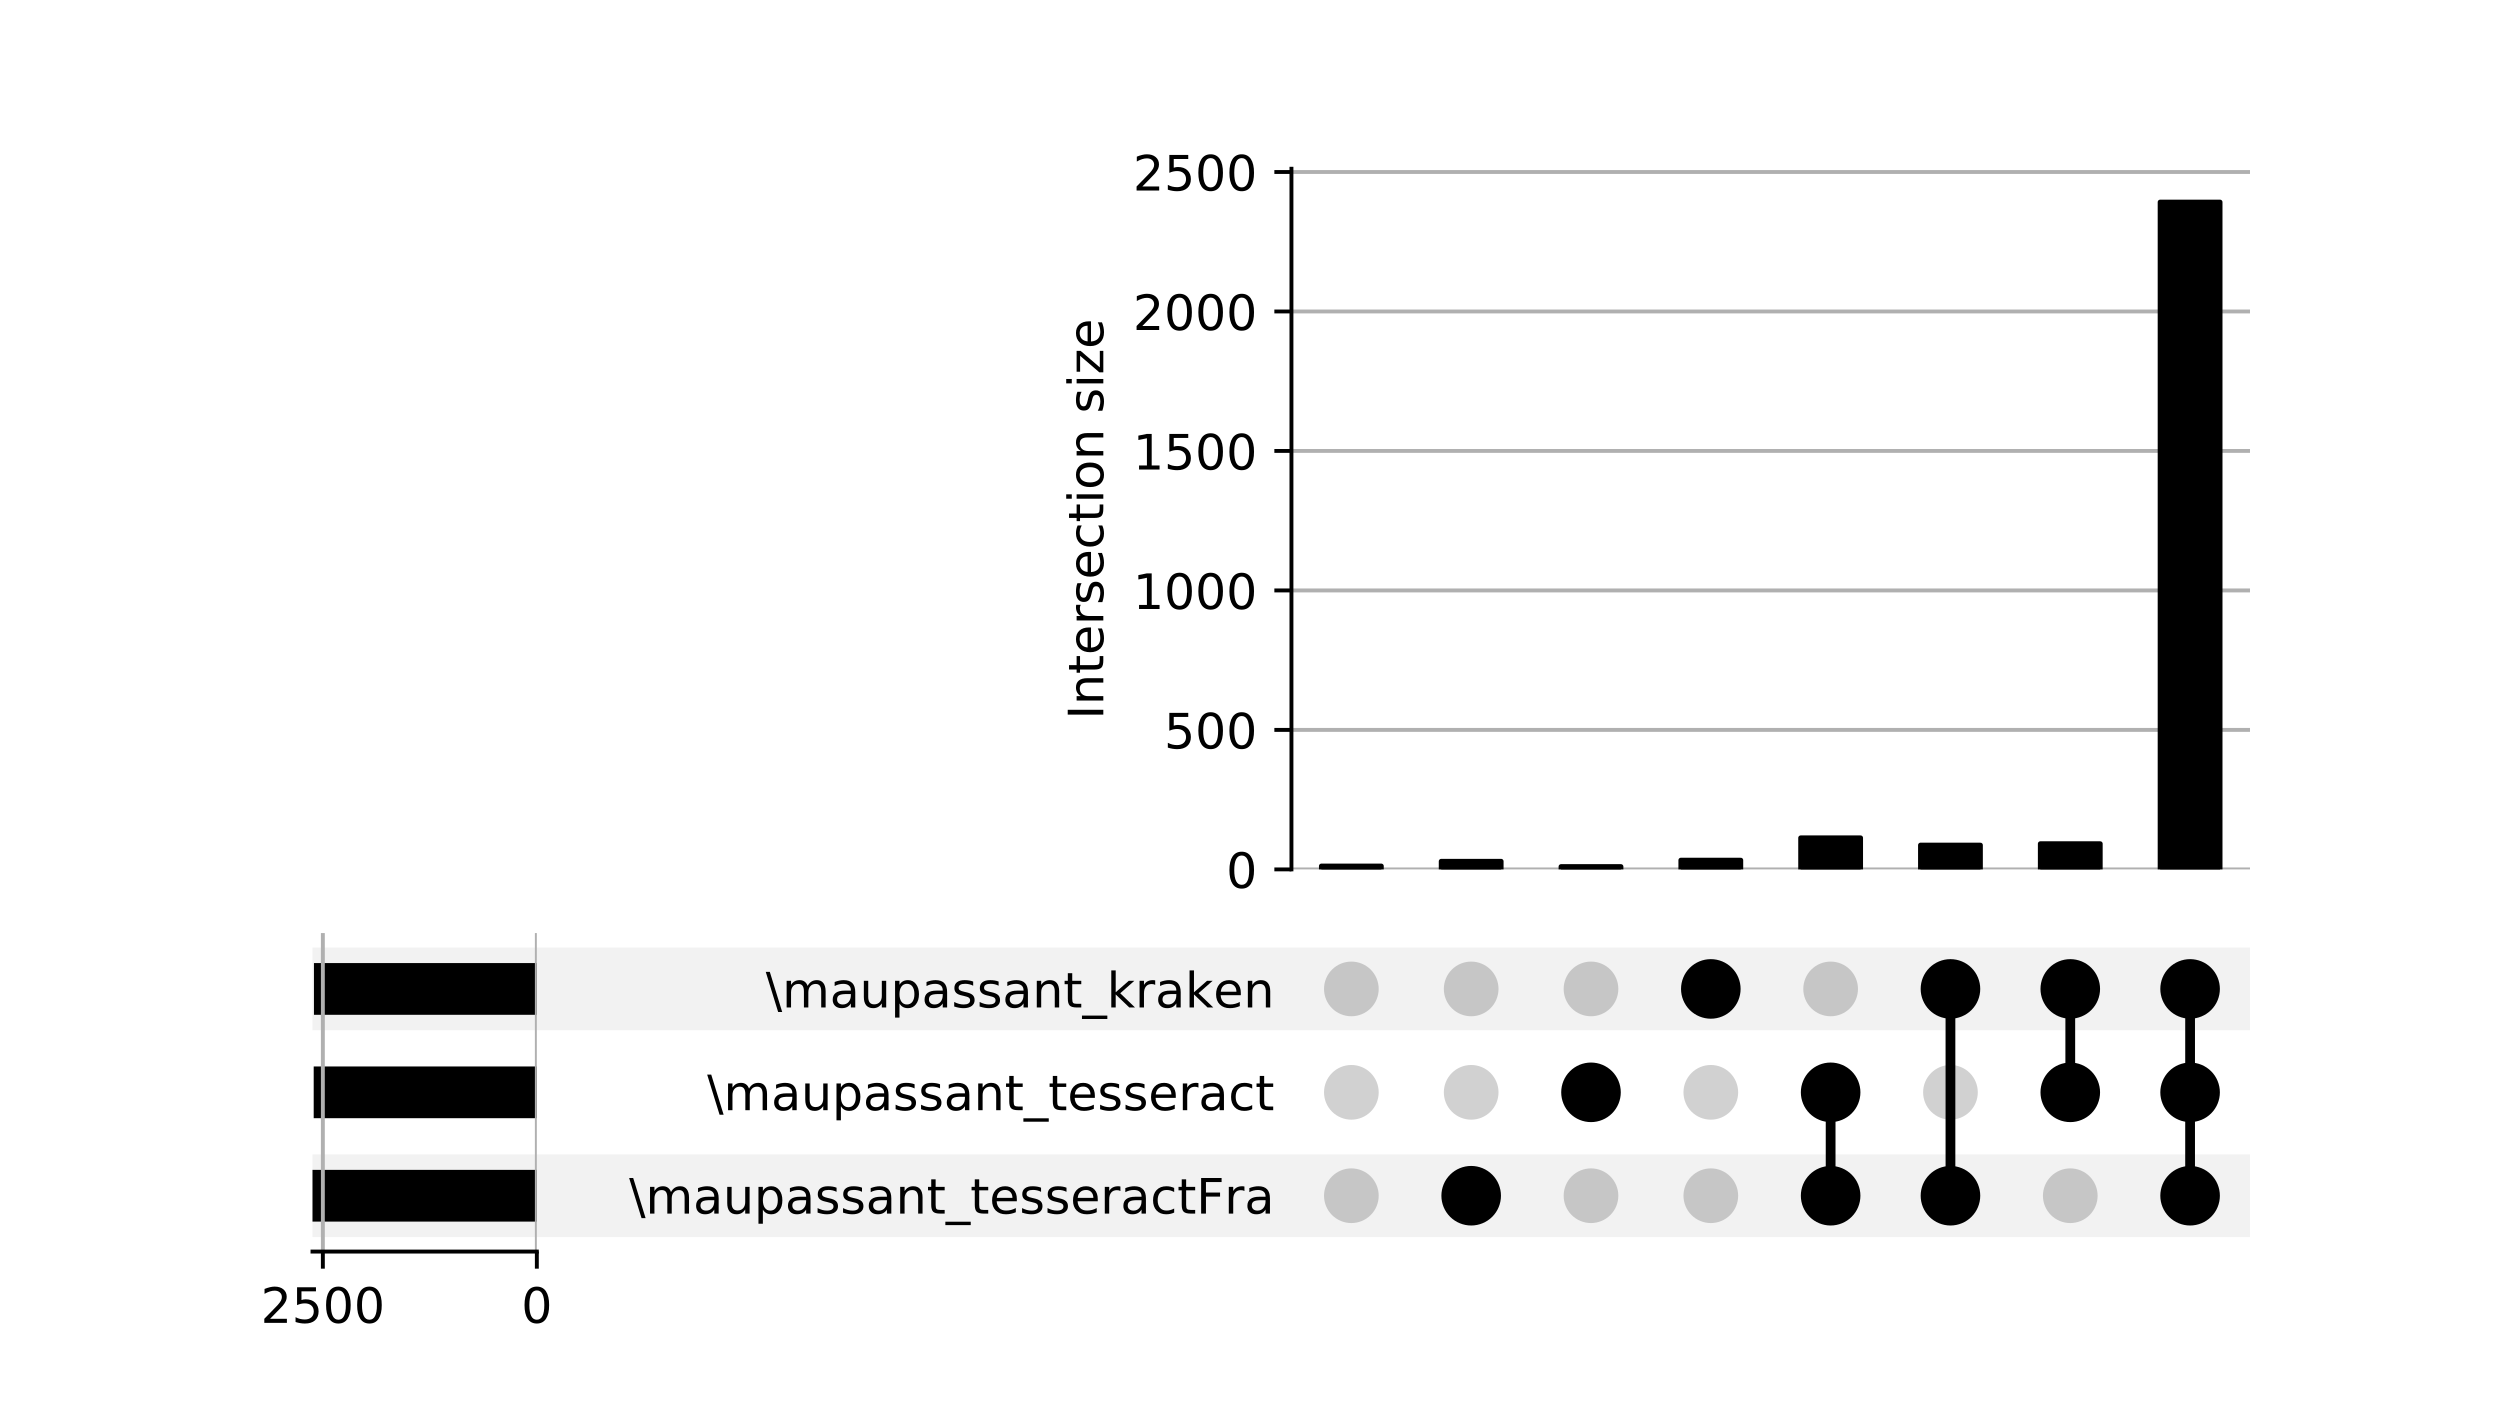 <?xml version="1.0" encoding="utf-8" standalone="no"?>
<!DOCTYPE svg PUBLIC "-//W3C//DTD SVG 1.1//EN"
  "http://www.w3.org/Graphics/SVG/1.1/DTD/svg11.dtd">
<!-- Created with matplotlib (http://matplotlib.org/) -->
<svg height="288pt" version="1.1" viewBox="0 0 512 288" width="512pt" xmlns="http://www.w3.org/2000/svg" xmlns:xlink="http://www.w3.org/1999/xlink">
 <defs>
  <style type="text/css">
*{stroke-linecap:butt;stroke-linejoin:round;}
  </style>
 </defs>
 <g id="figure_1">
  <g id="patch_1">
   <path d="M 0 288 
L 512 288 
L 512 0 
L 0 0 
z
" style="fill:#ffffff;"/>
  </g>
  <g id="axes_1">
   <g id="patch_2">
    <path clip-path="url(#p38fa63c9f4)" d="M 64 253.355 
L 460.8 253.355 
L 460.8 236.414 
L 64 236.414 
z
" style="fill-opacity:0.051;"/>
   </g>
   <g id="patch_3">
    <path clip-path="url(#p38fa63c9f4)" d="M 64 211.002 
L 460.8 211.002 
L 460.8 194.061 
L 64 194.061 
z
" style="fill-opacity:0.051;"/>
   </g>
   <g id="matplotlib.axis_1"/>
   <g id="matplotlib.axis_2">
    <g id="ytick_1"/>
    <g id="ytick_2"/>
    <g id="ytick_3"/>
   </g>
  </g>
  <g id="axes_2">
   <g id="matplotlib.axis_3">
    <g id="ytick_4">
     <g id="line2d_1"/>
     <g id="text_1">
      <!-- \maupassant_tesseractFra -->
      <defs>
       <path d="M 8.297 72.906 
L 33.688 -9.281 
L 25.391 -9.281 
L 0 72.906 
z
" id="DejaVuSans-5c"/>
       <path d="M 52 44.188 
Q 55.375 50.25 60.062 53.125 
Q 64.75 56 71.094 56 
Q 79.641 56 84.281 50.016 
Q 88.922 44.047 88.922 33.016 
L 88.922 0 
L 79.891 0 
L 79.891 32.719 
Q 79.891 40.578 77.094 44.375 
Q 74.312 48.188 68.609 48.188 
Q 61.625 48.188 57.562 43.547 
Q 53.516 38.922 53.516 30.906 
L 53.516 0 
L 44.484 0 
L 44.484 32.719 
Q 44.484 40.625 41.703 44.406 
Q 38.922 48.188 33.109 48.188 
Q 26.219 48.188 22.156 43.531 
Q 18.109 38.875 18.109 30.906 
L 18.109 0 
L 9.078 0 
L 9.078 54.688 
L 18.109 54.688 
L 18.109 46.188 
Q 21.188 51.219 25.484 53.609 
Q 29.781 56 35.688 56 
Q 41.656 56 45.828 52.969 
Q 50 49.953 52 44.188 
z
" id="DejaVuSans-6d"/>
       <path d="M 34.281 27.484 
Q 23.391 27.484 19.188 25 
Q 14.984 22.516 14.984 16.5 
Q 14.984 11.719 18.141 8.906 
Q 21.297 6.109 26.703 6.109 
Q 34.188 6.109 38.703 11.406 
Q 43.219 16.703 43.219 25.484 
L 43.219 27.484 
z
M 52.203 31.203 
L 52.203 0 
L 43.219 0 
L 43.219 8.297 
Q 40.141 3.328 35.547 0.953 
Q 30.953 -1.422 24.312 -1.422 
Q 15.922 -1.422 10.953 3.297 
Q 6 8.016 6 15.922 
Q 6 25.141 12.172 29.828 
Q 18.359 34.516 30.609 34.516 
L 43.219 34.516 
L 43.219 35.406 
Q 43.219 41.609 39.141 45 
Q 35.062 48.391 27.688 48.391 
Q 23 48.391 18.547 47.266 
Q 14.109 46.141 10.016 43.891 
L 10.016 52.203 
Q 14.938 54.109 19.578 55.047 
Q 24.219 56 28.609 56 
Q 40.484 56 46.344 49.844 
Q 52.203 43.703 52.203 31.203 
z
" id="DejaVuSans-61"/>
       <path d="M 8.5 21.578 
L 8.5 54.688 
L 17.484 54.688 
L 17.484 21.922 
Q 17.484 14.156 20.5 10.266 
Q 23.531 6.391 29.594 6.391 
Q 36.859 6.391 41.078 11.031 
Q 45.312 15.672 45.312 23.688 
L 45.312 54.688 
L 54.297 54.688 
L 54.297 0 
L 45.312 0 
L 45.312 8.406 
Q 42.047 3.422 37.719 1 
Q 33.406 -1.422 27.688 -1.422 
Q 18.266 -1.422 13.375 4.438 
Q 8.5 10.297 8.5 21.578 
z
M 31.109 56 
z
" id="DejaVuSans-75"/>
       <path d="M 18.109 8.203 
L 18.109 -20.797 
L 9.078 -20.797 
L 9.078 54.688 
L 18.109 54.688 
L 18.109 46.391 
Q 20.953 51.266 25.266 53.625 
Q 29.594 56 35.594 56 
Q 45.562 56 51.781 48.094 
Q 58.016 40.188 58.016 27.297 
Q 58.016 14.406 51.781 6.484 
Q 45.562 -1.422 35.594 -1.422 
Q 29.594 -1.422 25.266 0.953 
Q 20.953 3.328 18.109 8.203 
z
M 48.688 27.297 
Q 48.688 37.203 44.609 42.844 
Q 40.531 48.484 33.406 48.484 
Q 26.266 48.484 22.188 42.844 
Q 18.109 37.203 18.109 27.297 
Q 18.109 17.391 22.188 11.75 
Q 26.266 6.109 33.406 6.109 
Q 40.531 6.109 44.609 11.75 
Q 48.688 17.391 48.688 27.297 
z
" id="DejaVuSans-70"/>
       <path d="M 44.281 53.078 
L 44.281 44.578 
Q 40.484 46.531 36.375 47.5 
Q 32.281 48.484 27.875 48.484 
Q 21.188 48.484 17.844 46.438 
Q 14.5 44.391 14.5 40.281 
Q 14.5 37.156 16.891 35.375 
Q 19.281 33.594 26.516 31.984 
L 29.594 31.297 
Q 39.156 29.25 43.188 25.516 
Q 47.219 21.781 47.219 15.094 
Q 47.219 7.469 41.188 3.016 
Q 35.156 -1.422 24.609 -1.422 
Q 20.219 -1.422 15.453 -0.562 
Q 10.688 0.297 5.422 2 
L 5.422 11.281 
Q 10.406 8.688 15.234 7.391 
Q 20.062 6.109 24.812 6.109 
Q 31.156 6.109 34.562 8.281 
Q 37.984 10.453 37.984 14.406 
Q 37.984 18.062 35.516 20.016 
Q 33.062 21.969 24.703 23.781 
L 21.578 24.516 
Q 13.234 26.266 9.516 29.906 
Q 5.812 33.547 5.812 39.891 
Q 5.812 47.609 11.281 51.797 
Q 16.75 56 26.812 56 
Q 31.781 56 36.172 55.266 
Q 40.578 54.547 44.281 53.078 
z
" id="DejaVuSans-73"/>
       <path d="M 54.891 33.016 
L 54.891 0 
L 45.906 0 
L 45.906 32.719 
Q 45.906 40.484 42.875 44.328 
Q 39.844 48.188 33.797 48.188 
Q 26.516 48.188 22.312 43.547 
Q 18.109 38.922 18.109 30.906 
L 18.109 0 
L 9.078 0 
L 9.078 54.688 
L 18.109 54.688 
L 18.109 46.188 
Q 21.344 51.125 25.703 53.562 
Q 30.078 56 35.797 56 
Q 45.219 56 50.047 50.172 
Q 54.891 44.344 54.891 33.016 
z
" id="DejaVuSans-6e"/>
       <path d="M 18.312 70.219 
L 18.312 54.688 
L 36.812 54.688 
L 36.812 47.703 
L 18.312 47.703 
L 18.312 18.016 
Q 18.312 11.328 20.141 9.422 
Q 21.969 7.516 27.594 7.516 
L 36.812 7.516 
L 36.812 0 
L 27.594 0 
Q 17.188 0 13.234 3.875 
Q 9.281 7.766 9.281 18.016 
L 9.281 47.703 
L 2.688 47.703 
L 2.688 54.688 
L 9.281 54.688 
L 9.281 70.219 
z
" id="DejaVuSans-74"/>
       <path d="M 50.984 -16.609 
L 50.984 -23.578 
L -0.984 -23.578 
L -0.984 -16.609 
z
" id="DejaVuSans-5f"/>
       <path d="M 56.203 29.594 
L 56.203 25.203 
L 14.891 25.203 
Q 15.484 15.922 20.484 11.062 
Q 25.484 6.203 34.422 6.203 
Q 39.594 6.203 44.453 7.469 
Q 49.312 8.734 54.109 11.281 
L 54.109 2.781 
Q 49.266 0.734 44.188 -0.344 
Q 39.109 -1.422 33.891 -1.422 
Q 20.797 -1.422 13.156 6.188 
Q 5.516 13.812 5.516 26.812 
Q 5.516 40.234 12.766 48.109 
Q 20.016 56 32.328 56 
Q 43.359 56 49.781 48.891 
Q 56.203 41.797 56.203 29.594 
z
M 47.219 32.234 
Q 47.125 39.594 43.094 43.984 
Q 39.062 48.391 32.422 48.391 
Q 24.906 48.391 20.391 44.141 
Q 15.875 39.891 15.188 32.172 
z
" id="DejaVuSans-65"/>
       <path d="M 41.109 46.297 
Q 39.594 47.172 37.812 47.578 
Q 36.031 48 33.891 48 
Q 26.266 48 22.188 43.047 
Q 18.109 38.094 18.109 28.812 
L 18.109 0 
L 9.078 0 
L 9.078 54.688 
L 18.109 54.688 
L 18.109 46.188 
Q 20.953 51.172 25.484 53.578 
Q 30.031 56 36.531 56 
Q 37.453 56 38.578 55.875 
Q 39.703 55.766 41.062 55.516 
z
" id="DejaVuSans-72"/>
       <path d="M 48.781 52.594 
L 48.781 44.188 
Q 44.969 46.297 41.141 47.344 
Q 37.312 48.391 33.406 48.391 
Q 24.656 48.391 19.812 42.844 
Q 14.984 37.312 14.984 27.297 
Q 14.984 17.281 19.812 11.734 
Q 24.656 6.203 33.406 6.203 
Q 37.312 6.203 41.141 7.25 
Q 44.969 8.297 48.781 10.406 
L 48.781 2.094 
Q 45.016 0.344 40.984 -0.531 
Q 36.969 -1.422 32.422 -1.422 
Q 20.062 -1.422 12.781 6.344 
Q 5.516 14.109 5.516 27.297 
Q 5.516 40.672 12.859 48.328 
Q 20.219 56 33.016 56 
Q 37.156 56 41.109 55.141 
Q 45.062 54.297 48.781 52.594 
z
" id="DejaVuSans-63"/>
       <path d="M 9.812 72.906 
L 51.703 72.906 
L 51.703 64.594 
L 19.672 64.594 
L 19.672 43.109 
L 48.578 43.109 
L 48.578 34.812 
L 19.672 34.812 
L 19.672 0 
L 9.812 0 
z
" id="DejaVuSans-46"/>
      </defs>
      <g transform="translate(128.849 248.545)scale(0.1 -0.1)">
       <use xlink:href="#DejaVuSans-5c"/>
       <use x="33.691" xlink:href="#DejaVuSans-6d"/>
       <use x="131.104" xlink:href="#DejaVuSans-61"/>
       <use x="192.383" xlink:href="#DejaVuSans-75"/>
       <use x="255.762" xlink:href="#DejaVuSans-70"/>
       <use x="319.238" xlink:href="#DejaVuSans-61"/>
       <use x="380.518" xlink:href="#DejaVuSans-73"/>
       <use x="432.617" xlink:href="#DejaVuSans-73"/>
       <use x="484.717" xlink:href="#DejaVuSans-61"/>
       <use x="545.996" xlink:href="#DejaVuSans-6e"/>
       <use x="609.375" xlink:href="#DejaVuSans-74"/>
       <use x="648.584" xlink:href="#DejaVuSans-5f"/>
       <use x="698.584" xlink:href="#DejaVuSans-74"/>
       <use x="737.793" xlink:href="#DejaVuSans-65"/>
       <use x="799.316" xlink:href="#DejaVuSans-73"/>
       <use x="851.416" xlink:href="#DejaVuSans-73"/>
       <use x="903.516" xlink:href="#DejaVuSans-65"/>
       <use x="965.039" xlink:href="#DejaVuSans-72"/>
       <use x="1006.152" xlink:href="#DejaVuSans-61"/>
       <use x="1067.432" xlink:href="#DejaVuSans-63"/>
       <use x="1122.412" xlink:href="#DejaVuSans-74"/>
       <use x="1161.621" xlink:href="#DejaVuSans-46"/>
       <use x="1219.031" xlink:href="#DejaVuSans-72"/>
       <use x="1260.145" xlink:href="#DejaVuSans-61"/>
      </g>
     </g>
    </g>
    <g id="ytick_5">
     <g id="line2d_2"/>
     <g id="text_2">
      <!-- \maupassant_tesseract -->
      <g transform="translate(144.829 227.368)scale(0.1 -0.1)">
       <use xlink:href="#DejaVuSans-5c"/>
       <use x="33.691" xlink:href="#DejaVuSans-6d"/>
       <use x="131.104" xlink:href="#DejaVuSans-61"/>
       <use x="192.383" xlink:href="#DejaVuSans-75"/>
       <use x="255.762" xlink:href="#DejaVuSans-70"/>
       <use x="319.238" xlink:href="#DejaVuSans-61"/>
       <use x="380.518" xlink:href="#DejaVuSans-73"/>
       <use x="432.617" xlink:href="#DejaVuSans-73"/>
       <use x="484.717" xlink:href="#DejaVuSans-61"/>
       <use x="545.996" xlink:href="#DejaVuSans-6e"/>
       <use x="609.375" xlink:href="#DejaVuSans-74"/>
       <use x="648.584" xlink:href="#DejaVuSans-5f"/>
       <use x="698.584" xlink:href="#DejaVuSans-74"/>
       <use x="737.793" xlink:href="#DejaVuSans-65"/>
       <use x="799.316" xlink:href="#DejaVuSans-73"/>
       <use x="851.416" xlink:href="#DejaVuSans-73"/>
       <use x="903.516" xlink:href="#DejaVuSans-65"/>
       <use x="965.039" xlink:href="#DejaVuSans-72"/>
       <use x="1006.152" xlink:href="#DejaVuSans-61"/>
       <use x="1067.432" xlink:href="#DejaVuSans-63"/>
       <use x="1122.412" xlink:href="#DejaVuSans-74"/>
      </g>
     </g>
    </g>
    <g id="ytick_6">
     <g id="line2d_3"/>
     <g id="text_3">
      <!-- \maupassant_kraken -->
      <defs>
       <path d="M 9.078 75.984 
L 18.109 75.984 
L 18.109 31.109 
L 44.922 54.688 
L 56.391 54.688 
L 27.391 29.109 
L 57.625 0 
L 45.906 0 
L 18.109 26.703 
L 18.109 0 
L 9.078 0 
z
" id="DejaVuSans-6b"/>
      </defs>
      <g transform="translate(156.826 206.331)scale(0.1 -0.1)">
       <use xlink:href="#DejaVuSans-5c"/>
       <use x="33.691" xlink:href="#DejaVuSans-6d"/>
       <use x="131.104" xlink:href="#DejaVuSans-61"/>
       <use x="192.383" xlink:href="#DejaVuSans-75"/>
       <use x="255.762" xlink:href="#DejaVuSans-70"/>
       <use x="319.238" xlink:href="#DejaVuSans-61"/>
       <use x="380.518" xlink:href="#DejaVuSans-73"/>
       <use x="432.617" xlink:href="#DejaVuSans-73"/>
       <use x="484.717" xlink:href="#DejaVuSans-61"/>
       <use x="545.996" xlink:href="#DejaVuSans-6e"/>
       <use x="609.375" xlink:href="#DejaVuSans-74"/>
       <use x="648.584" xlink:href="#DejaVuSans-5f"/>
       <use x="698.584" xlink:href="#DejaVuSans-6b"/>
       <use x="756.494" xlink:href="#DejaVuSans-72"/>
       <use x="797.607" xlink:href="#DejaVuSans-61"/>
       <use x="858.887" xlink:href="#DejaVuSans-6b"/>
       <use x="916.75" xlink:href="#DejaVuSans-65"/>
       <use x="978.273" xlink:href="#DejaVuSans-6e"/>
      </g>
     </g>
    </g>
   </g>
   <g id="LineCollection_1">
    <path clip-path="url(#p6ef8b5c0be)" d="M 301.297 244.885 
L 301.297 244.885 
" style="fill:none;stroke:#000000;stroke-width:2;"/>
    <path clip-path="url(#p6ef8b5c0be)" d="M 325.836 223.708 
L 325.836 223.708 
" style="fill:none;stroke:#000000;stroke-width:2;"/>
    <path clip-path="url(#p6ef8b5c0be)" d="M 350.375 202.532 
L 350.375 202.532 
" style="fill:none;stroke:#000000;stroke-width:2;"/>
    <path clip-path="url(#p6ef8b5c0be)" d="M 374.914 244.885 
L 374.914 223.708 
" style="fill:none;stroke:#000000;stroke-width:2;"/>
    <path clip-path="url(#p6ef8b5c0be)" d="M 399.453 244.885 
L 399.453 202.532 
" style="fill:none;stroke:#000000;stroke-width:2;"/>
    <path clip-path="url(#p6ef8b5c0be)" d="M 423.992 223.708 
L 423.992 202.532 
" style="fill:none;stroke:#000000;stroke-width:2;"/>
    <path clip-path="url(#p6ef8b5c0be)" d="M 448.531 244.885 
L 448.531 202.532 
" style="fill:none;stroke:#000000;stroke-width:2;"/>
   </g>
   <g id="PathCollection_1">
    <defs>
     <path d="M 0 5.6 
C 1.485 5.6 2.91 5.01 3.96 3.96 
C 5.01 2.91 5.6 1.485 5.6 0 
C 5.6 -1.485 5.01 -2.91 3.96 -3.96 
C 2.91 -5.01 1.485 -5.6 0 -5.6 
C -1.485 -5.6 -2.91 -5.01 -3.96 -3.96 
C -5.01 -2.91 -5.6 -1.485 -5.6 0 
C -5.6 1.485 -5.01 2.91 -3.96 3.96 
C -2.91 5.01 -1.485 5.6 0 5.6 
z
" id="C0_0_c5f201aa21"/>
    </defs>
    <g clip-path="url(#p6ef8b5c0be)">
     <use style="fill-opacity:0.18;" x="276.758" xlink:href="#C0_0_c5f201aa21" y="244.885"/>
    </g>
    <g clip-path="url(#p6ef8b5c0be)">
     <use style="fill-opacity:0.18;" x="276.758" xlink:href="#C0_0_c5f201aa21" y="223.708"/>
    </g>
    <g clip-path="url(#p6ef8b5c0be)">
     <use style="fill-opacity:0.18;" x="276.758" xlink:href="#C0_0_c5f201aa21" y="202.532"/>
    </g>
    <g clip-path="url(#p6ef8b5c0be)">
     <use style="stroke:#000000;" x="301.297" xlink:href="#C0_0_c5f201aa21" y="244.885"/>
    </g>
    <g clip-path="url(#p6ef8b5c0be)">
     <use style="fill-opacity:0.18;" x="301.297" xlink:href="#C0_0_c5f201aa21" y="223.708"/>
    </g>
    <g clip-path="url(#p6ef8b5c0be)">
     <use style="fill-opacity:0.18;" x="301.297" xlink:href="#C0_0_c5f201aa21" y="202.532"/>
    </g>
    <g clip-path="url(#p6ef8b5c0be)">
     <use style="fill-opacity:0.18;" x="325.836" xlink:href="#C0_0_c5f201aa21" y="244.885"/>
    </g>
    <g clip-path="url(#p6ef8b5c0be)">
     <use style="stroke:#000000;" x="325.836" xlink:href="#C0_0_c5f201aa21" y="223.708"/>
    </g>
    <g clip-path="url(#p6ef8b5c0be)">
     <use style="fill-opacity:0.18;" x="325.836" xlink:href="#C0_0_c5f201aa21" y="202.532"/>
    </g>
    <g clip-path="url(#p6ef8b5c0be)">
     <use style="fill-opacity:0.18;" x="350.375" xlink:href="#C0_0_c5f201aa21" y="244.885"/>
    </g>
    <g clip-path="url(#p6ef8b5c0be)">
     <use style="fill-opacity:0.18;" x="350.375" xlink:href="#C0_0_c5f201aa21" y="223.708"/>
    </g>
    <g clip-path="url(#p6ef8b5c0be)">
     <use style="stroke:#000000;" x="350.375" xlink:href="#C0_0_c5f201aa21" y="202.532"/>
    </g>
    <g clip-path="url(#p6ef8b5c0be)">
     <use style="stroke:#000000;" x="374.914" xlink:href="#C0_0_c5f201aa21" y="244.885"/>
    </g>
    <g clip-path="url(#p6ef8b5c0be)">
     <use style="stroke:#000000;" x="374.914" xlink:href="#C0_0_c5f201aa21" y="223.708"/>
    </g>
    <g clip-path="url(#p6ef8b5c0be)">
     <use style="fill-opacity:0.18;" x="374.914" xlink:href="#C0_0_c5f201aa21" y="202.532"/>
    </g>
    <g clip-path="url(#p6ef8b5c0be)">
     <use style="stroke:#000000;" x="399.453" xlink:href="#C0_0_c5f201aa21" y="244.885"/>
    </g>
    <g clip-path="url(#p6ef8b5c0be)">
     <use style="fill-opacity:0.18;" x="399.453" xlink:href="#C0_0_c5f201aa21" y="223.708"/>
    </g>
    <g clip-path="url(#p6ef8b5c0be)">
     <use style="stroke:#000000;" x="399.453" xlink:href="#C0_0_c5f201aa21" y="202.532"/>
    </g>
    <g clip-path="url(#p6ef8b5c0be)">
     <use style="fill-opacity:0.18;" x="423.992" xlink:href="#C0_0_c5f201aa21" y="244.885"/>
    </g>
    <g clip-path="url(#p6ef8b5c0be)">
     <use style="stroke:#000000;" x="423.992" xlink:href="#C0_0_c5f201aa21" y="223.708"/>
    </g>
    <g clip-path="url(#p6ef8b5c0be)">
     <use style="stroke:#000000;" x="423.992" xlink:href="#C0_0_c5f201aa21" y="202.532"/>
    </g>
    <g clip-path="url(#p6ef8b5c0be)">
     <use style="stroke:#000000;" x="448.531" xlink:href="#C0_0_c5f201aa21" y="244.885"/>
    </g>
    <g clip-path="url(#p6ef8b5c0be)">
     <use style="stroke:#000000;" x="448.531" xlink:href="#C0_0_c5f201aa21" y="223.708"/>
    </g>
    <g clip-path="url(#p6ef8b5c0be)">
     <use style="stroke:#000000;" x="448.531" xlink:href="#C0_0_c5f201aa21" y="202.532"/>
    </g>
   </g>
  </g>
  <g id="axes_3">
   <g id="patch_4">
    <path clip-path="url(#pca9363abb3)" d="M 109.945 250.179 
L 64 250.179 
L 64 239.591 
L 109.945 239.591 
z
"/>
   </g>
   <g id="patch_5">
    <path clip-path="url(#pca9363abb3)" d="M 109.945 229.002 
L 64.245 229.002 
L 64.245 218.414 
L 109.945 218.414 
z
"/>
   </g>
   <g id="patch_6">
    <path clip-path="url(#pca9363abb3)" d="M 109.945 207.826 
L 64.298 207.826 
L 64.298 197.238 
L 109.945 197.238 
z
"/>
   </g>
   <g id="matplotlib.axis_4">
    <g id="xtick_1">
     <g id="line2d_4">
      <path clip-path="url(#pca9363abb3)" d="M 109.945 256.32 
L 109.945 191.096 
" style="fill:none;stroke:#b0b0b0;stroke-linecap:square;stroke-width:0.8;"/>
     </g>
     <g id="line2d_5">
      <defs>
       <path d="M 0 0 
L 0 3.5 
" id="m591d005f9e" style="stroke:#000000;stroke-width:0.8;"/>
      </defs>
      <g>
       <use style="stroke:#000000;stroke-width:0.8;" x="109.945" xlink:href="#m591d005f9e" y="256.32"/>
      </g>
     </g>
     <g id="text_4">
      <!-- 0 -->
      <defs>
       <path d="M 31.781 66.406 
Q 24.172 66.406 20.328 58.906 
Q 16.5 51.422 16.5 36.375 
Q 16.5 21.391 20.328 13.891 
Q 24.172 6.391 31.781 6.391 
Q 39.453 6.391 43.281 13.891 
Q 47.125 21.391 47.125 36.375 
Q 47.125 51.422 43.281 58.906 
Q 39.453 66.406 31.781 66.406 
z
M 31.781 74.219 
Q 44.047 74.219 50.516 64.516 
Q 56.984 54.828 56.984 36.375 
Q 56.984 17.969 50.516 8.266 
Q 44.047 -1.422 31.781 -1.422 
Q 19.531 -1.422 13.062 8.266 
Q 6.594 17.969 6.594 36.375 
Q 6.594 54.828 13.062 64.516 
Q 19.531 74.219 31.781 74.219 
z
" id="DejaVuSans-30"/>
      </defs>
      <g transform="translate(106.764 270.918)scale(0.1 -0.1)">
       <use xlink:href="#DejaVuSans-30"/>
      </g>
     </g>
    </g>
    <g id="xtick_2">
     <g id="line2d_6">
      <path clip-path="url(#pca9363abb3)" d="M 66.121 256.32 
L 66.121 191.096 
" style="fill:none;stroke:#b0b0b0;stroke-linecap:square;stroke-width:0.8;"/>
     </g>
     <g id="line2d_7">
      <g>
       <use style="stroke:#000000;stroke-width:0.8;" x="66.121" xlink:href="#m591d005f9e" y="256.32"/>
      </g>
     </g>
     <g id="text_5">
      <!-- 2500 -->
      <defs>
       <path d="M 19.188 8.297 
L 53.609 8.297 
L 53.609 0 
L 7.328 0 
L 7.328 8.297 
Q 12.938 14.109 22.625 23.891 
Q 32.328 33.688 34.812 36.531 
Q 39.547 41.844 41.422 45.531 
Q 43.312 49.219 43.312 52.781 
Q 43.312 58.594 39.234 62.25 
Q 35.156 65.922 28.609 65.922 
Q 23.969 65.922 18.812 64.312 
Q 13.672 62.703 7.812 59.422 
L 7.812 69.391 
Q 13.766 71.781 18.938 73 
Q 24.125 74.219 28.422 74.219 
Q 39.75 74.219 46.484 68.547 
Q 53.219 62.891 53.219 53.422 
Q 53.219 48.922 51.531 44.891 
Q 49.859 40.875 45.406 35.406 
Q 44.188 33.984 37.641 27.219 
Q 31.109 20.453 19.188 8.297 
z
" id="DejaVuSans-32"/>
       <path d="M 10.797 72.906 
L 49.516 72.906 
L 49.516 64.594 
L 19.828 64.594 
L 19.828 46.734 
Q 21.969 47.469 24.109 47.828 
Q 26.266 48.188 28.422 48.188 
Q 40.625 48.188 47.75 41.5 
Q 54.891 34.812 54.891 23.391 
Q 54.891 11.625 47.562 5.094 
Q 40.234 -1.422 26.906 -1.422 
Q 22.312 -1.422 17.547 -0.641 
Q 12.797 0.141 7.719 1.703 
L 7.719 11.625 
Q 12.109 9.234 16.797 8.062 
Q 21.484 6.891 26.703 6.891 
Q 35.156 6.891 40.078 11.328 
Q 45.016 15.766 45.016 23.391 
Q 45.016 31 40.078 35.438 
Q 35.156 39.891 26.703 39.891 
Q 22.75 39.891 18.812 39.016 
Q 14.891 38.141 10.797 36.281 
z
" id="DejaVuSans-35"/>
      </defs>
      <g transform="translate(53.396 270.918)scale(0.1 -0.1)">
       <use xlink:href="#DejaVuSans-32"/>
       <use x="63.623" xlink:href="#DejaVuSans-35"/>
       <use x="127.246" xlink:href="#DejaVuSans-30"/>
       <use x="190.869" xlink:href="#DejaVuSans-30"/>
      </g>
     </g>
    </g>
   </g>
   <g id="patch_7">
    <path d="M 64 256.32 
L 109.945 256.32 
" style="fill:none;stroke:#000000;stroke-linecap:square;stroke-linejoin:miter;stroke-width:0.8;"/>
   </g>
  </g>
  <g id="axes_4">
   <g id="patch_8">
    <path d="M 264.488 178.052 
L 460.8 178.052 
L 460.8 34.56 
L 264.488 34.56 
z
" style="fill:#ffffff;"/>
   </g>
   <g id="matplotlib.axis_5">
    <g id="ytick_7">
     <g id="line2d_8">
      <path clip-path="url(#pa484a9bf46)" d="M 264.488 178.052 
L 460.8 178.052 
" style="fill:none;stroke:#b0b0b0;stroke-linecap:square;stroke-width:0.8;"/>
     </g>
     <g id="line2d_9">
      <defs>
       <path d="M 0 0 
L -3.5 0 
" id="m3a5ad1578e" style="stroke:#000000;stroke-width:0.8;"/>
      </defs>
      <g>
       <use style="stroke:#000000;stroke-width:0.8;" x="264.488" xlink:href="#m3a5ad1578e" y="178.052"/>
      </g>
     </g>
     <g id="text_6">
      <!-- 0 -->
      <g transform="translate(251.126 181.851)scale(0.1 -0.1)">
       <use xlink:href="#DejaVuSans-30"/>
      </g>
     </g>
    </g>
    <g id="ytick_8">
     <g id="line2d_10">
      <path clip-path="url(#pa484a9bf46)" d="M 264.488 149.486 
L 460.8 149.486 
" style="fill:none;stroke:#b0b0b0;stroke-linecap:square;stroke-width:0.8;"/>
     </g>
     <g id="line2d_11">
      <g>
       <use style="stroke:#000000;stroke-width:0.8;" x="264.488" xlink:href="#m3a5ad1578e" y="149.486"/>
      </g>
     </g>
     <g id="text_7">
      <!-- 500 -->
      <g transform="translate(238.401 153.285)scale(0.1 -0.1)">
       <use xlink:href="#DejaVuSans-35"/>
       <use x="63.623" xlink:href="#DejaVuSans-30"/>
       <use x="127.246" xlink:href="#DejaVuSans-30"/>
      </g>
     </g>
    </g>
    <g id="ytick_9">
     <g id="line2d_12">
      <path clip-path="url(#pa484a9bf46)" d="M 264.488 120.92 
L 460.8 120.92 
" style="fill:none;stroke:#b0b0b0;stroke-linecap:square;stroke-width:0.8;"/>
     </g>
     <g id="line2d_13">
      <g>
       <use style="stroke:#000000;stroke-width:0.8;" x="264.488" xlink:href="#m3a5ad1578e" y="120.92"/>
      </g>
     </g>
     <g id="text_8">
      <!-- 1000 -->
      <defs>
       <path d="M 12.406 8.297 
L 28.516 8.297 
L 28.516 63.922 
L 10.984 60.406 
L 10.984 69.391 
L 28.422 72.906 
L 38.281 72.906 
L 38.281 8.297 
L 54.391 8.297 
L 54.391 0 
L 12.406 0 
z
" id="DejaVuSans-31"/>
      </defs>
      <g transform="translate(232.038 124.719)scale(0.1 -0.1)">
       <use xlink:href="#DejaVuSans-31"/>
       <use x="63.623" xlink:href="#DejaVuSans-30"/>
       <use x="127.246" xlink:href="#DejaVuSans-30"/>
       <use x="190.869" xlink:href="#DejaVuSans-30"/>
      </g>
     </g>
    </g>
    <g id="ytick_10">
     <g id="line2d_14">
      <path clip-path="url(#pa484a9bf46)" d="M 264.488 92.354 
L 460.8 92.354 
" style="fill:none;stroke:#b0b0b0;stroke-linecap:square;stroke-width:0.8;"/>
     </g>
     <g id="line2d_15">
      <g>
       <use style="stroke:#000000;stroke-width:0.8;" x="264.488" xlink:href="#m3a5ad1578e" y="92.354"/>
      </g>
     </g>
     <g id="text_9">
      <!-- 1500 -->
      <g transform="translate(232.038 96.154)scale(0.1 -0.1)">
       <use xlink:href="#DejaVuSans-31"/>
       <use x="63.623" xlink:href="#DejaVuSans-35"/>
       <use x="127.246" xlink:href="#DejaVuSans-30"/>
       <use x="190.869" xlink:href="#DejaVuSans-30"/>
      </g>
     </g>
    </g>
    <g id="ytick_11">
     <g id="line2d_16">
      <path clip-path="url(#pa484a9bf46)" d="M 264.488 63.789 
L 460.8 63.789 
" style="fill:none;stroke:#b0b0b0;stroke-linecap:square;stroke-width:0.8;"/>
     </g>
     <g id="line2d_17">
      <g>
       <use style="stroke:#000000;stroke-width:0.8;" x="264.488" xlink:href="#m3a5ad1578e" y="63.789"/>
      </g>
     </g>
     <g id="text_10">
      <!-- 2000 -->
      <g transform="translate(232.038 67.588)scale(0.1 -0.1)">
       <use xlink:href="#DejaVuSans-32"/>
       <use x="63.623" xlink:href="#DejaVuSans-30"/>
       <use x="127.246" xlink:href="#DejaVuSans-30"/>
       <use x="190.869" xlink:href="#DejaVuSans-30"/>
      </g>
     </g>
    </g>
    <g id="ytick_12">
     <g id="line2d_18">
      <path clip-path="url(#pa484a9bf46)" d="M 264.488 35.223 
L 460.8 35.223 
" style="fill:none;stroke:#b0b0b0;stroke-linecap:square;stroke-width:0.8;"/>
     </g>
     <g id="line2d_19">
      <g>
       <use style="stroke:#000000;stroke-width:0.8;" x="264.488" xlink:href="#m3a5ad1578e" y="35.223"/>
      </g>
     </g>
     <g id="text_11">
      <!-- 2500 -->
      <g transform="translate(232.038 39.022)scale(0.1 -0.1)">
       <use xlink:href="#DejaVuSans-32"/>
       <use x="63.623" xlink:href="#DejaVuSans-35"/>
       <use x="127.246" xlink:href="#DejaVuSans-30"/>
       <use x="190.869" xlink:href="#DejaVuSans-30"/>
      </g>
     </g>
    </g>
    <g id="text_12">
     <!-- Intersection size -->
     <defs>
      <path d="M 9.812 72.906 
L 19.672 72.906 
L 19.672 0 
L 9.812 0 
z
" id="DejaVuSans-49"/>
      <path d="M 9.422 54.688 
L 18.406 54.688 
L 18.406 0 
L 9.422 0 
z
M 9.422 75.984 
L 18.406 75.984 
L 18.406 64.594 
L 9.422 64.594 
z
" id="DejaVuSans-69"/>
      <path d="M 30.609 48.391 
Q 23.391 48.391 19.188 42.75 
Q 14.984 37.109 14.984 27.297 
Q 14.984 17.484 19.156 11.844 
Q 23.344 6.203 30.609 6.203 
Q 37.797 6.203 41.984 11.859 
Q 46.188 17.531 46.188 27.297 
Q 46.188 37.016 41.984 42.703 
Q 37.797 48.391 30.609 48.391 
z
M 30.609 56 
Q 42.328 56 49.016 48.375 
Q 55.719 40.766 55.719 27.297 
Q 55.719 13.875 49.016 6.219 
Q 42.328 -1.422 30.609 -1.422 
Q 18.844 -1.422 12.172 6.219 
Q 5.516 13.875 5.516 27.297 
Q 5.516 40.766 12.172 48.375 
Q 18.844 56 30.609 56 
z
" id="DejaVuSans-6f"/>
      <path id="DejaVuSans-20"/>
      <path d="M 5.516 54.688 
L 48.188 54.688 
L 48.188 46.484 
L 14.406 7.172 
L 48.188 7.172 
L 48.188 0 
L 4.297 0 
L 4.297 8.203 
L 38.094 47.516 
L 5.516 47.516 
z
" id="DejaVuSans-7a"/>
     </defs>
     <g transform="translate(225.959 147.333)rotate(-90)scale(0.1 -0.1)">
      <use xlink:href="#DejaVuSans-49"/>
      <use x="29.492" xlink:href="#DejaVuSans-6e"/>
      <use x="92.871" xlink:href="#DejaVuSans-74"/>
      <use x="132.08" xlink:href="#DejaVuSans-65"/>
      <use x="193.604" xlink:href="#DejaVuSans-72"/>
      <use x="234.717" xlink:href="#DejaVuSans-73"/>
      <use x="286.816" xlink:href="#DejaVuSans-65"/>
      <use x="348.34" xlink:href="#DejaVuSans-63"/>
      <use x="403.32" xlink:href="#DejaVuSans-74"/>
      <use x="442.529" xlink:href="#DejaVuSans-69"/>
      <use x="470.312" xlink:href="#DejaVuSans-6f"/>
      <use x="531.494" xlink:href="#DejaVuSans-6e"/>
      <use x="594.873" xlink:href="#DejaVuSans-20"/>
      <use x="626.66" xlink:href="#DejaVuSans-73"/>
      <use x="678.76" xlink:href="#DejaVuSans-69"/>
      <use x="706.543" xlink:href="#DejaVuSans-7a"/>
      <use x="759.033" xlink:href="#DejaVuSans-65"/>
     </g>
    </g>
   </g>
   <g id="patch_9">
    <path d="M 264.488 178.052 
L 264.488 34.56 
" style="fill:none;stroke:#000000;stroke-linecap:square;stroke-linejoin:miter;stroke-width:0.8;"/>
   </g>
   <g id="patch_10">
    <path clip-path="url(#pa484a9bf46)" d="M 270.623 178.052 
L 282.893 178.052 
L 282.893 177.366 
L 270.623 177.366 
z
" style="stroke:#000000;stroke-linejoin:miter;"/>
   </g>
   <g id="patch_11">
    <path clip-path="url(#pa484a9bf46)" d="M 295.162 178.052 
L 307.432 178.052 
L 307.432 176.395 
L 295.162 176.395 
z
" style="stroke:#000000;stroke-linejoin:miter;"/>
   </g>
   <g id="patch_12">
    <path clip-path="url(#pa484a9bf46)" d="M 319.701 178.052 
L 331.971 178.052 
L 331.971 177.48 
L 319.701 177.48 
z
" style="stroke:#000000;stroke-linejoin:miter;"/>
   </g>
   <g id="patch_13">
    <path clip-path="url(#pa484a9bf46)" d="M 344.24 178.052 
L 356.509 178.052 
L 356.509 176.166 
L 344.24 176.166 
z
" style="stroke:#000000;stroke-linejoin:miter;"/>
   </g>
   <g id="patch_14">
    <path clip-path="url(#pa484a9bf46)" d="M 368.779 178.052 
L 381.048 178.052 
L 381.048 171.596 
L 368.779 171.596 
z
" style="stroke:#000000;stroke-linejoin:miter;"/>
   </g>
   <g id="patch_15">
    <path clip-path="url(#pa484a9bf46)" d="M 393.318 178.052 
L 405.587 178.052 
L 405.587 173.081 
L 393.318 173.081 
z
" style="stroke:#000000;stroke-linejoin:miter;"/>
   </g>
   <g id="patch_16">
    <path clip-path="url(#pa484a9bf46)" d="M 417.857 178.052 
L 430.126 178.052 
L 430.126 172.796 
L 417.857 172.796 
z
" style="stroke:#000000;stroke-linejoin:miter;"/>
   </g>
   <g id="patch_17">
    <path clip-path="url(#pa484a9bf46)" d="M 442.396 178.052 
L 454.665 178.052 
L 454.665 41.393 
L 442.396 41.393 
z
" style="stroke:#000000;stroke-linejoin:miter;"/>
   </g>
  </g>
 </g>
 <defs>
  <clipPath id="p38fa63c9f4">
   <rect height="65.224" width="396.8" x="64" y="191.096"/>
  </clipPath>
  <clipPath id="p6ef8b5c0be">
   <rect height="65.224" width="196.312" x="264.488" y="191.096"/>
  </clipPath>
  <clipPath id="pca9363abb3">
   <rect height="65.224" width="45.945" x="64" y="191.096"/>
  </clipPath>
  <clipPath id="pa484a9bf46">
   <rect height="143.492" width="196.312" x="264.488" y="34.56"/>
  </clipPath>
 </defs>
</svg>

